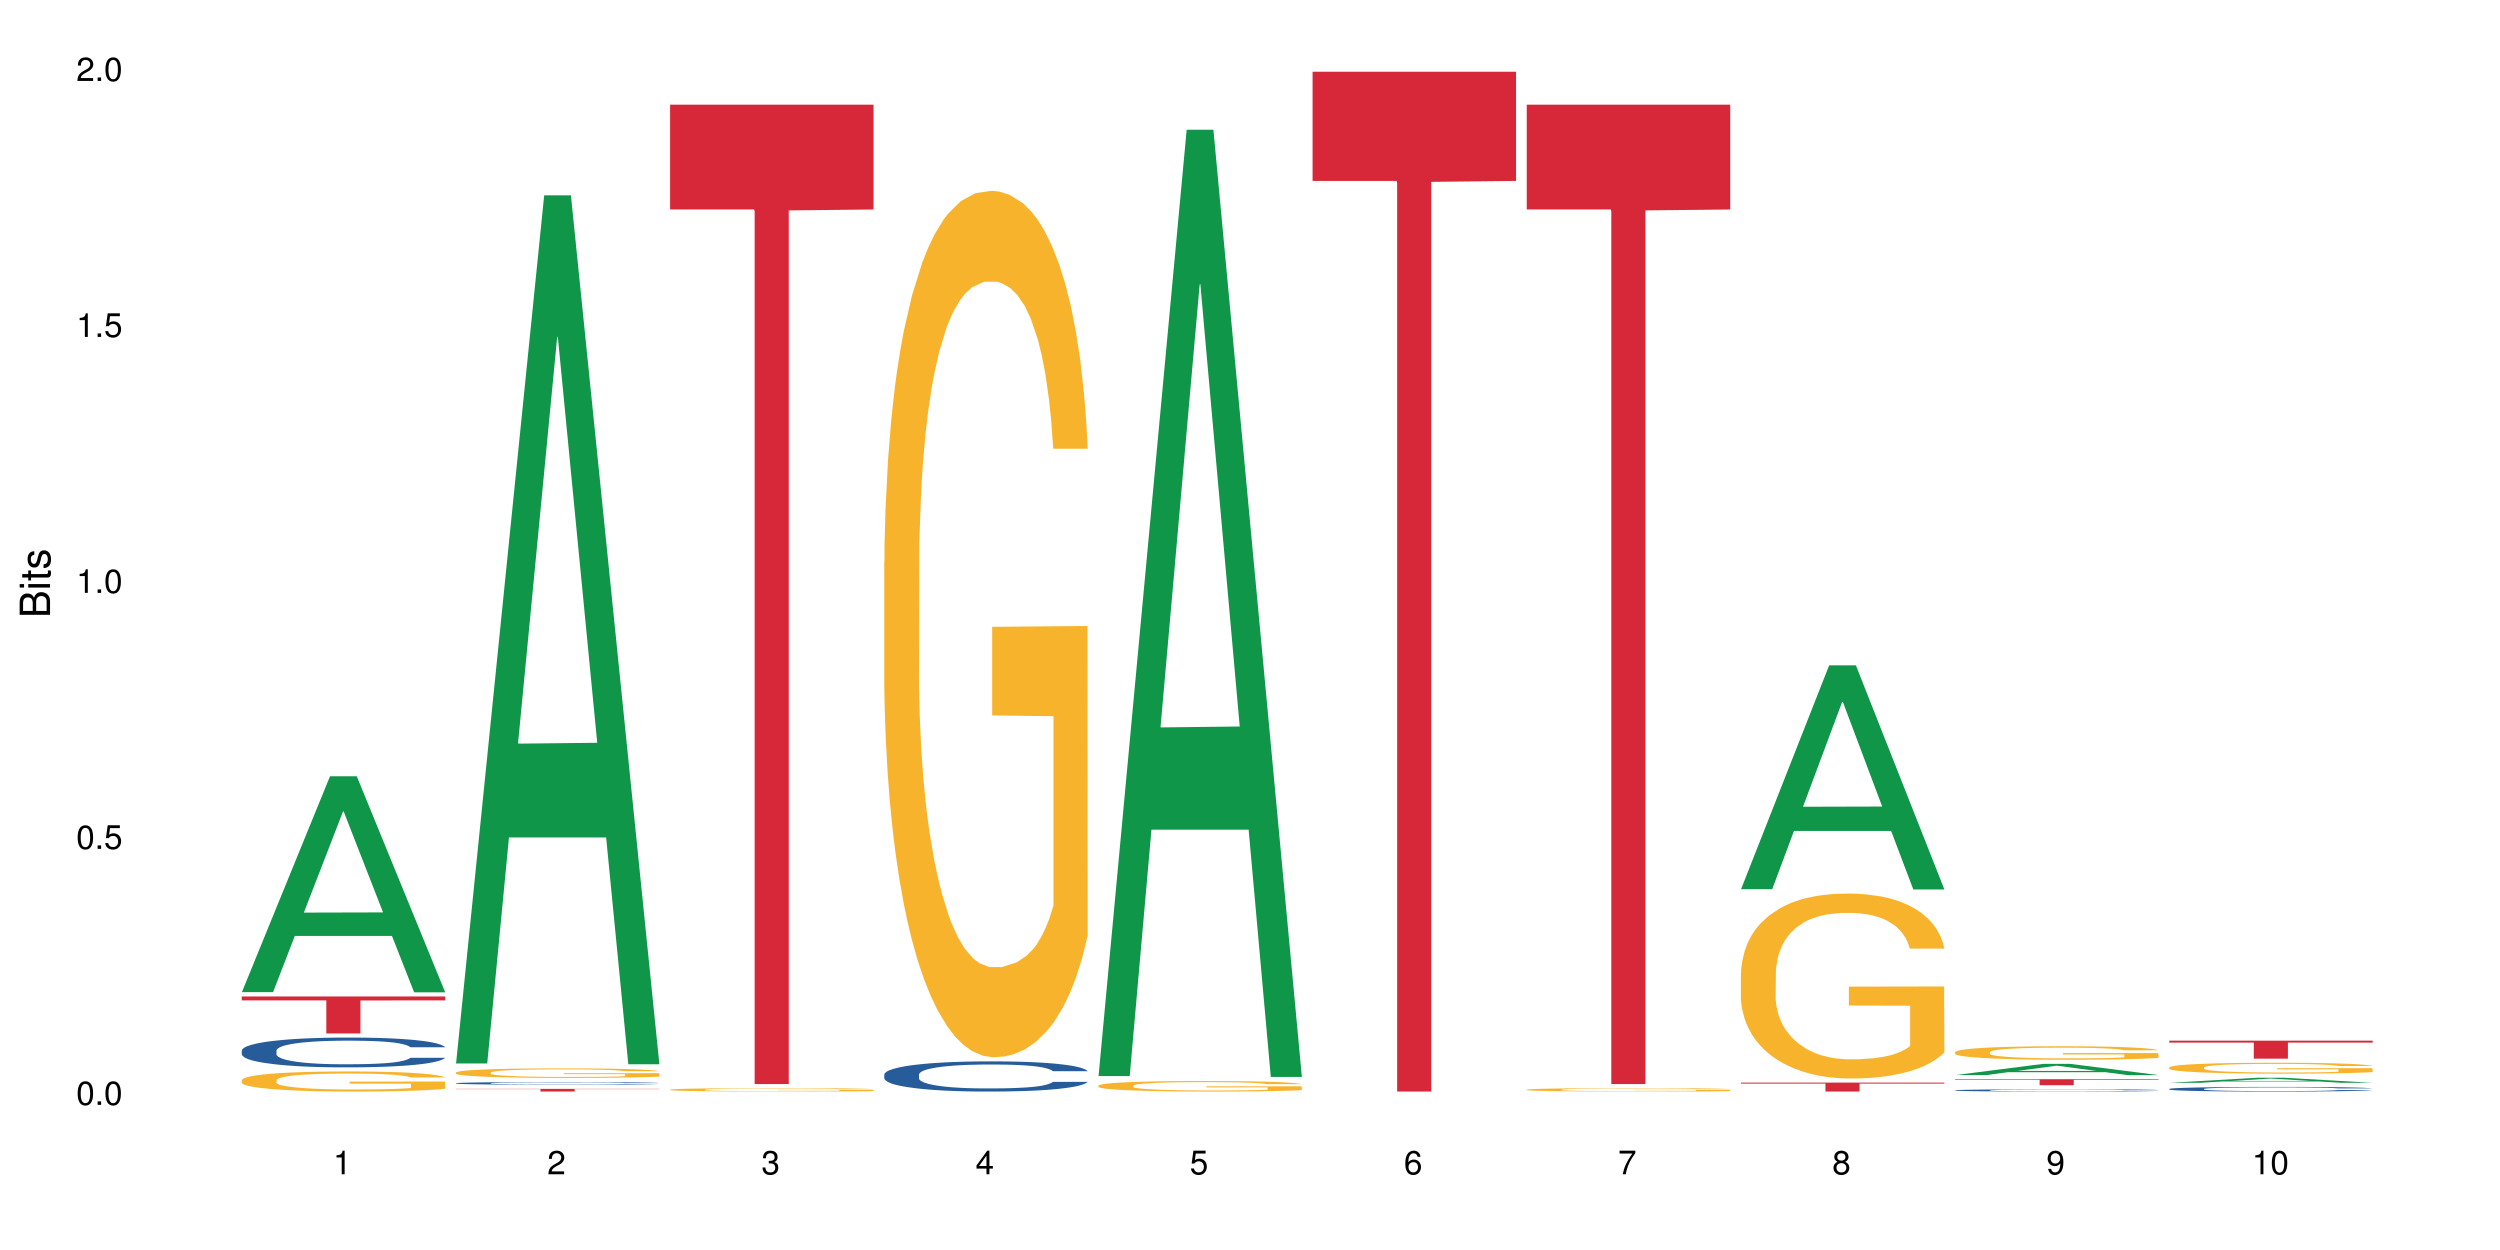 <?xml version="1.0" encoding="UTF-8"?>
<svg xmlns="http://www.w3.org/2000/svg" xmlns:xlink="http://www.w3.org/1999/xlink" width="720pt" height="360pt" viewBox="0 0 720 360" version="1.1">
<defs>
<g>
<symbol overflow="visible" id="glyph0-0">
<path style="stroke:none;" d=""/>
</symbol>
<symbol overflow="visible" id="glyph0-1">
<path style="stroke:none;" d="M 2.641 -6.797 C 2 -6.797 1.422 -6.531 1.078 -6.047 C 0.641 -5.453 0.406 -4.547 0.406 -3.297 C 0.406 -1 1.188 0.219 2.641 0.219 C 4.078 0.219 4.859 -1 4.859 -3.234 C 4.859 -4.562 4.656 -5.438 4.203 -6.047 C 3.844 -6.531 3.281 -6.797 2.641 -6.797 Z M 2.641 -6.047 C 3.547 -6.047 4 -5.125 4 -3.312 C 4 -1.375 3.562 -0.484 2.625 -0.484 C 1.734 -0.484 1.281 -1.422 1.281 -3.281 C 1.281 -5.141 1.734 -6.047 2.641 -6.047 Z M 2.641 -6.047 "/>
</symbol>
<symbol overflow="visible" id="glyph0-2">
<path style="stroke:none;" d="M 1.828 -1 L 0.828 -1 L 0.828 0 L 1.828 0 Z M 1.828 -1 "/>
</symbol>
<symbol overflow="visible" id="glyph0-3">
<path style="stroke:none;" d="M 4.562 -6.797 L 1.062 -6.797 L 0.547 -3.094 L 1.328 -3.094 C 1.719 -3.562 2.047 -3.734 2.578 -3.734 C 3.484 -3.734 4.062 -3.109 4.062 -2.094 C 4.062 -1.125 3.484 -0.531 2.578 -0.531 C 1.828 -0.531 1.375 -0.906 1.188 -1.672 L 0.328 -1.672 C 0.453 -1.109 0.547 -0.844 0.75 -0.594 C 1.125 -0.078 1.828 0.219 2.594 0.219 C 3.969 0.219 4.922 -0.781 4.922 -2.219 C 4.922 -3.562 4.031 -4.484 2.719 -4.484 C 2.25 -4.484 1.859 -4.359 1.469 -4.062 L 1.734 -5.969 L 4.562 -5.969 Z M 4.562 -6.797 "/>
</symbol>
<symbol overflow="visible" id="glyph0-4">
<path style="stroke:none;" d="M 2.484 -4.844 L 2.484 0 L 3.328 0 L 3.328 -6.797 L 2.766 -6.797 C 2.469 -5.75 2.281 -5.609 0.984 -5.453 L 0.984 -4.844 Z M 2.484 -4.844 "/>
</symbol>
<symbol overflow="visible" id="glyph0-5">
<path style="stroke:none;" d="M 4.859 -0.828 L 1.281 -0.828 C 1.359 -1.391 1.672 -1.75 2.5 -2.234 L 3.469 -2.75 C 4.406 -3.266 4.906 -3.969 4.906 -4.812 C 4.906 -5.375 4.672 -5.906 4.266 -6.266 C 3.859 -6.625 3.375 -6.797 2.719 -6.797 C 1.859 -6.797 1.219 -6.5 0.844 -5.922 C 0.609 -5.562 0.5 -5.125 0.484 -4.438 L 1.328 -4.438 C 1.359 -4.906 1.406 -5.188 1.531 -5.406 C 1.75 -5.812 2.188 -6.062 2.703 -6.062 C 3.469 -6.062 4.031 -5.516 4.031 -4.781 C 4.031 -4.25 3.719 -3.797 3.125 -3.438 L 2.234 -2.938 C 0.812 -2.141 0.406 -1.5 0.328 0 L 4.859 0 Z M 4.859 -0.828 "/>
</symbol>
<symbol overflow="visible" id="glyph0-6">
<path style="stroke:none;" d="M 2.125 -3.125 L 2.578 -3.125 C 3.516 -3.125 3.984 -2.703 3.984 -1.891 C 3.984 -1.031 3.469 -0.531 2.578 -0.531 C 1.656 -0.531 1.203 -0.984 1.156 -1.969 L 0.312 -1.969 C 0.344 -1.422 0.438 -1.078 0.609 -0.766 C 0.953 -0.109 1.625 0.219 2.547 0.219 C 3.953 0.219 4.859 -0.609 4.859 -1.906 C 4.859 -2.766 4.516 -3.25 3.703 -3.516 C 4.344 -3.766 4.656 -4.25 4.656 -4.938 C 4.656 -6.109 3.875 -6.797 2.578 -6.797 C 1.203 -6.797 0.484 -6.047 0.453 -4.609 L 1.297 -4.609 C 1.312 -5.016 1.344 -5.25 1.453 -5.453 C 1.641 -5.828 2.062 -6.062 2.594 -6.062 C 3.344 -6.062 3.797 -5.625 3.797 -4.906 C 3.797 -4.422 3.609 -4.141 3.25 -3.984 C 3.016 -3.891 2.719 -3.844 2.125 -3.844 Z M 2.125 -3.125 "/>
</symbol>
<symbol overflow="visible" id="glyph0-7">
<path style="stroke:none;" d="M 3.141 -1.625 L 3.141 0 L 3.984 0 L 3.984 -1.625 L 4.984 -1.625 L 4.984 -2.391 L 3.984 -2.391 L 3.984 -6.797 L 3.359 -6.797 L 0.266 -2.516 L 0.266 -1.625 Z M 3.141 -2.391 L 1 -2.391 L 3.141 -5.359 Z M 3.141 -2.391 "/>
</symbol>
<symbol overflow="visible" id="glyph0-8">
<path style="stroke:none;" d="M 4.781 -5.031 C 4.609 -6.141 3.891 -6.797 2.844 -6.797 C 2.094 -6.797 1.422 -6.438 1.031 -5.828 C 0.609 -5.172 0.406 -4.344 0.406 -3.094 C 0.406 -1.953 0.578 -1.234 0.984 -0.625 C 1.359 -0.078 1.953 0.219 2.703 0.219 C 3.984 0.219 4.922 -0.734 4.922 -2.078 C 4.922 -3.344 4.062 -4.234 2.844 -4.234 C 2.172 -4.234 1.641 -3.969 1.281 -3.469 C 1.281 -5.125 1.828 -6.047 2.797 -6.047 C 3.391 -6.047 3.797 -5.672 3.938 -5.031 Z M 2.734 -3.484 C 3.547 -3.484 4.062 -2.922 4.062 -2 C 4.062 -1.156 3.484 -0.531 2.703 -0.531 C 1.922 -0.531 1.328 -1.188 1.328 -2.047 C 1.328 -2.891 1.906 -3.484 2.734 -3.484 Z M 2.734 -3.484 "/>
</symbol>
<symbol overflow="visible" id="glyph0-9">
<path style="stroke:none;" d="M 4.984 -6.797 L 0.438 -6.797 L 0.438 -5.969 L 4.109 -5.969 C 2.5 -3.656 1.828 -2.234 1.328 0 L 2.219 0 C 2.594 -2.172 3.453 -4.047 4.984 -6.094 Z M 4.984 -6.797 "/>
</symbol>
<symbol overflow="visible" id="glyph0-10">
<path style="stroke:none;" d="M 3.75 -3.578 C 4.453 -4 4.688 -4.344 4.688 -4.984 C 4.688 -6.047 3.844 -6.797 2.641 -6.797 C 1.438 -6.797 0.594 -6.047 0.594 -4.984 C 0.594 -4.359 0.828 -4.016 1.516 -3.578 C 0.734 -3.203 0.359 -2.641 0.359 -1.891 C 0.359 -0.641 1.297 0.219 2.641 0.219 C 3.984 0.219 4.922 -0.641 4.922 -1.875 C 4.922 -2.641 4.531 -3.203 3.75 -3.578 Z M 2.641 -6.047 C 3.359 -6.047 3.812 -5.625 3.812 -4.969 C 3.812 -4.344 3.344 -3.922 2.641 -3.922 C 1.922 -3.922 1.453 -4.344 1.453 -4.984 C 1.453 -5.625 1.922 -6.047 2.641 -6.047 Z M 2.641 -3.203 C 3.484 -3.203 4.062 -2.672 4.062 -1.875 C 4.062 -1.062 3.484 -0.531 2.625 -0.531 C 1.797 -0.531 1.219 -1.078 1.219 -1.875 C 1.219 -2.672 1.797 -3.203 2.641 -3.203 Z M 2.641 -3.203 "/>
</symbol>
<symbol overflow="visible" id="glyph0-11">
<path style="stroke:none;" d="M 0.516 -1.547 C 0.672 -0.438 1.406 0.219 2.438 0.219 C 3.188 0.219 3.859 -0.141 4.266 -0.75 C 4.688 -1.406 4.891 -2.25 4.891 -3.484 C 4.891 -4.625 4.703 -5.359 4.312 -5.953 C 3.938 -6.5 3.344 -6.797 2.594 -6.797 C 1.297 -6.797 0.359 -5.844 0.359 -4.516 C 0.359 -3.25 1.234 -2.344 2.453 -2.344 C 3.094 -2.344 3.562 -2.578 4.016 -3.109 C 4 -1.453 3.469 -0.531 2.5 -0.531 C 1.906 -0.531 1.484 -0.906 1.359 -1.547 Z M 2.578 -6.062 C 3.375 -6.062 3.969 -5.406 3.969 -4.531 C 3.969 -3.688 3.375 -3.094 2.547 -3.094 C 1.734 -3.094 1.234 -3.672 1.234 -4.578 C 1.234 -5.438 1.797 -6.062 2.578 -6.062 Z M 2.578 -6.062 "/>
</symbol>
<symbol overflow="visible" id="glyph1-0">
<path style="stroke:none;" d=""/>
</symbol>
<symbol overflow="visible" id="glyph1-1">
<path style="stroke:none;" d="M 0 -0.953 L 0 -4.891 C 0 -5.719 -0.234 -6.344 -0.734 -6.797 C -1.188 -7.234 -1.812 -7.469 -2.5 -7.469 C -3.547 -7.469 -4.188 -7 -4.625 -5.875 C -4.984 -6.672 -5.641 -7.094 -6.531 -7.094 C -7.156 -7.094 -7.734 -6.859 -8.141 -6.391 C -8.562 -5.938 -8.75 -5.344 -8.75 -4.5 L -8.75 -0.953 Z M -4.984 -2.062 L -7.766 -2.062 L -7.766 -4.219 C -7.766 -4.844 -7.688 -5.203 -7.453 -5.5 C -7.219 -5.812 -6.859 -5.969 -6.375 -5.969 C -5.906 -5.969 -5.531 -5.812 -5.297 -5.5 C -5.062 -5.203 -4.984 -4.844 -4.984 -4.219 Z M -0.984 -2.062 L -4 -2.062 L -4 -4.781 C -4 -5.328 -3.859 -5.688 -3.578 -5.953 C -3.297 -6.219 -2.922 -6.359 -2.484 -6.359 C -2.062 -6.359 -1.688 -6.219 -1.406 -5.953 C -1.109 -5.688 -0.984 -5.328 -0.984 -4.781 Z M -0.984 -2.062 "/>
</symbol>
<symbol overflow="visible" id="glyph1-2">
<path style="stroke:none;" d="M -6.281 -1.797 L -6.281 -0.797 L 0 -0.797 L 0 -1.797 Z M -8.75 -1.797 L -8.75 -0.797 L -7.484 -0.797 L -7.484 -1.797 Z M -8.75 -1.797 "/>
</symbol>
<symbol overflow="visible" id="glyph1-3">
<path style="stroke:none;" d="M -6.281 -3.047 L -6.281 -2.016 L -8.016 -2.016 L -8.016 -1.016 L -6.281 -1.016 L -6.281 -0.172 L -5.469 -0.172 L -5.469 -1.016 L -0.719 -1.016 C -0.078 -1.016 0.281 -1.453 0.281 -2.234 C 0.281 -2.469 0.25 -2.719 0.188 -3.047 L -0.641 -3.047 C -0.609 -2.922 -0.594 -2.766 -0.594 -2.562 C -0.594 -2.141 -0.719 -2.016 -1.156 -2.016 L -5.469 -2.016 L -5.469 -3.047 Z M -6.281 -3.047 "/>
</symbol>
<symbol overflow="visible" id="glyph1-4">
<path style="stroke:none;" d="M -4.531 -5.25 C -5.766 -5.25 -6.469 -4.422 -6.469 -2.969 C -6.469 -1.516 -5.719 -0.562 -4.547 -0.562 C -3.562 -0.562 -3.094 -1.062 -2.734 -2.562 L -2.516 -3.484 C -2.344 -4.188 -2.094 -4.469 -1.625 -4.469 C -1.047 -4.469 -0.641 -3.875 -0.641 -3 C -0.641 -2.453 -0.797 -2 -1.062 -1.75 C -1.25 -1.594 -1.422 -1.531 -1.875 -1.469 L -1.875 -0.406 C -0.422 -0.453 0.281 -1.266 0.281 -2.922 C 0.281 -4.5 -0.5 -5.516 -1.719 -5.516 C -2.656 -5.516 -3.172 -4.984 -3.469 -3.734 L -3.703 -2.766 C -3.891 -1.953 -4.156 -1.609 -4.594 -1.609 C -5.172 -1.609 -5.547 -2.125 -5.547 -2.938 C -5.547 -3.75 -5.203 -4.172 -4.531 -4.203 Z M -4.531 -5.25 "/>
</symbol>
</g>
</defs>
<g id="surface116701">
<rect x="0" y="0" width="720" height="360" style="fill:rgb(100%,100%,100%);fill-opacity:1;stroke:none;"/>
<path style=" stroke:none;fill-rule:nonzero;fill:rgb(6.275%,58.824%,28.235%);fill-opacity:1;" d="M 69.629 285.738 L 69.691 285.68 L 95.047 223.555 L 102.746 223.555 L 128.223 285.797 L 119.273 285.797 L 112.887 269.551 L 84.902 269.551 L 78.645 285.738 L 69.629 285.738 L 87.598 262.828 L 110.32 262.77 L 98.988 233.727 L 98.863 233.668 L 98.738 233.844 L 87.535 262.77 L 87.598 262.828 Z M 69.629 285.738 "/>
<path style=" stroke:none;fill-rule:nonzero;fill:rgb(14.51%,36.078%,60%);fill-opacity:1;" d="M 69.629 302.555 L 69.699 302.547 L 69.699 302.359 L 69.914 302.062 L 70.414 301.688 L 70.914 301.426 L 72.203 300.965 L 73.988 300.516 L 75.848 300.172 L 77.203 299.969 L 78.418 299.812 L 81.207 299.523 L 82.992 299.371 L 84.922 299.238 L 87.281 299.105 L 88.996 299.027 L 92.852 298.902 L 95.711 298.848 L 97.926 298.824 L 102.715 298.824 L 105.574 298.855 L 107.645 298.895 L 109.93 298.957 L 111.859 299.027 L 115.219 299.199 L 118.219 299.418 L 119.578 299.547 L 121.723 299.789 L 123.367 300.023 L 124.508 300.227 L 125.797 300.516 L 126.938 300.871 L 127.797 301.27 L 128.223 301.605 L 118.219 301.605 L 117.719 301.293 L 117.148 301.051 L 116.078 300.73 L 115.004 300.5 L 113.504 300.273 L 112.148 300.125 L 110.289 299.977 L 108.645 299.883 L 106.93 299.812 L 105.285 299.766 L 102.141 299.719 L 98.5 299.719 L 97.141 299.734 L 94.355 299.797 L 92.852 299.852 L 90.711 299.961 L 89.207 300.062 L 87.422 300.219 L 86.207 300.352 L 84.707 300.559 L 83.637 300.738 L 82.422 300.996 L 81.707 301.191 L 81.062 301.41 L 80.492 301.672 L 80.062 301.945 L 79.777 302.234 L 79.633 302.516 L 79.633 303.73 L 79.777 304.016 L 80.133 304.344 L 81.062 304.82 L 82.422 305.238 L 83.992 305.566 L 85.492 305.801 L 86.352 305.91 L 87.492 306.039 L 89.281 306.195 L 91.852 306.352 L 93.352 306.414 L 95.641 306.477 L 97.996 306.508 L 101.141 306.508 L 103.93 306.477 L 105.785 306.438 L 107.715 306.375 L 110.359 306.242 L 112.004 306.117 L 113.434 305.965 L 114.504 305.816 L 115.219 305.691 L 116.293 305.449 L 117.148 305.184 L 117.793 304.906 L 118.219 304.641 L 128.223 304.641 L 127.797 304.957 L 127.152 305.262 L 126.508 305.488 L 125.508 305.762 L 124.367 306.004 L 122.723 306.281 L 121.363 306.461 L 119.578 306.656 L 117.934 306.805 L 116.148 306.938 L 113.504 307.094 L 111.789 307.176 L 109.93 307.246 L 107.715 307.309 L 104.93 307.363 L 101.93 307.395 L 99.141 307.402 L 96.141 307.387 L 93.926 307.355 L 90.996 307.285 L 87.352 307.145 L 84.707 306.992 L 82.633 306.844 L 80.848 306.688 L 78.848 306.477 L 76.273 306.133 L 74.703 305.863 L 73.633 305.645 L 72.418 305.34 L 71.559 305.066 L 70.559 304.625 L 69.844 304.07 L 69.629 303.637 Z M 69.629 302.555 "/>
<path style=" stroke:none;fill-rule:nonzero;fill:rgb(96.863%,70.196%,16.863%);fill-opacity:1;" d="M 69.629 311.062 L 69.699 311.055 L 69.699 310.949 L 69.988 310.711 L 70.703 310.383 L 71.629 310.113 L 72.629 309.902 L 73.273 309.793 L 74.344 309.633 L 75.273 309.516 L 77.633 309.277 L 80.633 309.059 L 82.277 308.961 L 84.137 308.871 L 86.777 308.77 L 87.992 308.734 L 91.711 308.648 L 95.926 308.598 L 100.57 308.582 L 102.715 308.586 L 105.645 308.605 L 109.645 308.664 L 111.934 308.719 L 113.719 308.77 L 115.578 308.84 L 117.863 308.945 L 120.008 309.074 L 121.723 309.199 L 123.438 309.359 L 124.867 309.527 L 126.082 309.711 L 127.152 309.934 L 127.797 310.121 L 128.223 310.305 L 118.293 310.305 L 117.719 310.121 L 117.078 309.977 L 116.004 309.801 L 114.934 309.676 L 113.863 309.574 L 111.859 309.438 L 110.145 309.352 L 108.004 309.277 L 105.93 309.23 L 103.57 309.199 L 102.141 309.188 L 98.355 309.188 L 94.926 309.227 L 92.926 309.27 L 91.496 309.312 L 89.496 309.391 L 88.281 309.453 L 87.566 309.496 L 85.422 309.66 L 83.992 309.809 L 83.207 309.906 L 82.207 310.066 L 81.492 310.211 L 80.707 310.422 L 80.277 310.578 L 79.703 310.938 L 79.633 311.891 L 79.848 312.09 L 80.277 312.309 L 80.848 312.5 L 81.707 312.699 L 82.562 312.852 L 84.062 313.059 L 85.352 313.195 L 86.352 313.285 L 88.281 313.43 L 89.066 313.477 L 90.922 313.57 L 92.852 313.645 L 95.211 313.711 L 96.996 313.742 L 99.855 313.77 L 103.5 313.77 L 107.789 313.734 L 110.504 313.695 L 112.359 313.652 L 113.574 313.613 L 115.078 313.555 L 116.148 313.504 L 117.148 313.445 L 118.363 313.355 L 118.363 312.09 L 100.715 312.086 L 100.715 311.496 L 128.152 311.488 L 128.223 313.555 L 126.723 313.699 L 124.867 313.836 L 123.078 313.941 L 121.223 314.031 L 118.578 314.133 L 116.434 314.195 L 113.148 314.27 L 110.145 314.316 L 107 314.348 L 104.215 314.367 L 100.93 314.371 L 97.996 314.359 L 94.855 314.328 L 92.352 314.285 L 90.066 314.234 L 87.781 314.164 L 84.922 314.055 L 83.062 313.965 L 81.133 313.852 L 79.203 313.719 L 77.488 313.578 L 76.348 313.465 L 75.203 313.34 L 73.988 313.18 L 72.844 313 L 71.988 312.836 L 71.203 312.652 L 70.629 312.477 L 70.059 312.238 L 69.773 312.051 L 69.629 311.887 Z M 69.629 311.062 "/>
<path style=" stroke:none;fill-rule:nonzero;fill:rgb(83.922%,15.686%,22.353%);fill-opacity:1;" d="M 69.629 286.977 L 128.223 286.977 L 128.223 288.117 L 103.805 288.129 L 103.805 297.645 L 93.98 297.645 L 93.98 288.137 L 93.836 288.117 L 69.629 288.117 Z M 69.629 286.977 "/>
<path style=" stroke:none;fill-rule:nonzero;fill:rgb(6.275%,58.824%,28.235%);fill-opacity:1;" d="M 131.309 306.277 L 131.371 306.043 L 156.727 56.25 L 164.426 56.25 L 189.902 306.512 L 180.953 306.512 L 174.566 241.188 L 146.582 241.188 L 140.324 306.277 L 131.309 306.277 L 149.273 214.164 L 172 213.926 L 160.668 97.137 L 160.543 96.902 L 160.418 97.609 L 149.211 213.926 L 149.273 214.164 Z M 131.309 306.277 "/>
<path style=" stroke:none;fill-rule:nonzero;fill:rgb(14.51%,36.078%,60%);fill-opacity:1;" d="M 131.309 311.965 L 131.379 311.961 L 131.379 311.945 L 131.594 311.918 L 132.094 311.883 L 132.594 311.859 L 133.883 311.816 L 135.668 311.777 L 137.523 311.746 L 138.883 311.727 L 140.098 311.711 L 142.883 311.684 L 144.672 311.672 L 146.602 311.66 L 148.957 311.648 L 150.672 311.641 L 154.531 311.629 L 157.391 311.625 L 159.605 311.621 L 164.395 311.621 L 167.25 311.625 L 169.324 311.629 L 171.609 311.633 L 173.539 311.641 L 176.898 311.656 L 179.898 311.676 L 181.258 311.688 L 183.402 311.711 L 185.043 311.73 L 186.188 311.75 L 187.473 311.777 L 188.617 311.809 L 189.477 311.844 L 189.902 311.875 L 179.898 311.875 L 179.398 311.848 L 178.828 311.824 L 177.758 311.797 L 176.684 311.773 L 175.184 311.754 L 173.824 311.742 L 171.969 311.727 L 170.324 311.719 L 168.609 311.711 L 166.965 311.707 L 163.82 311.703 L 158.82 311.703 L 156.031 311.711 L 154.531 311.715 L 152.387 311.727 L 150.887 311.734 L 149.102 311.75 L 147.887 311.762 L 146.387 311.781 L 145.312 311.797 L 144.098 311.82 L 143.387 311.84 L 142.742 311.859 L 142.172 311.883 L 141.742 311.906 L 141.457 311.934 L 141.312 311.961 L 141.312 312.07 L 141.457 312.098 L 141.812 312.125 L 142.742 312.172 L 144.098 312.207 L 145.672 312.238 L 147.172 312.262 L 148.031 312.27 L 149.172 312.281 L 150.961 312.297 L 153.531 312.309 L 155.031 312.316 L 157.32 312.32 L 159.676 312.324 L 162.82 312.324 L 165.609 312.32 L 167.465 312.316 L 169.395 312.312 L 172.039 312.301 L 173.684 312.289 L 175.113 312.273 L 176.184 312.262 L 176.898 312.25 L 177.969 312.227 L 178.828 312.203 L 179.473 312.18 L 179.898 312.152 L 189.902 312.152 L 189.477 312.184 L 188.832 312.211 L 188.188 312.23 L 187.188 312.258 L 186.047 312.277 L 184.402 312.305 L 183.043 312.32 L 181.258 312.34 L 179.613 312.352 L 177.828 312.363 L 175.184 312.379 L 173.469 312.387 L 171.609 312.391 L 169.395 312.398 L 166.609 312.402 L 163.605 312.406 L 157.82 312.406 L 155.605 312.402 L 152.676 312.395 L 149.031 312.383 L 146.387 312.367 L 144.312 312.355 L 142.527 312.34 L 140.527 312.32 L 137.953 312.289 L 136.383 312.266 L 135.309 312.246 L 134.094 312.219 L 133.238 312.191 L 132.238 312.152 L 131.523 312.102 L 131.309 312.062 Z M 131.309 311.965 "/>
<path style=" stroke:none;fill-rule:nonzero;fill:rgb(96.863%,70.196%,16.863%);fill-opacity:1;" d="M 131.309 308.871 L 131.379 308.867 L 131.379 308.816 L 131.664 308.703 L 132.379 308.547 L 133.309 308.422 L 134.309 308.32 L 134.953 308.27 L 136.023 308.191 L 136.953 308.137 L 139.312 308.023 L 142.312 307.918 L 143.957 307.875 L 145.812 307.832 L 148.457 307.781 L 149.672 307.766 L 153.391 307.727 L 157.605 307.699 L 162.25 307.691 L 164.395 307.695 L 167.324 307.707 L 171.324 307.734 L 173.613 307.758 L 175.398 307.781 L 177.254 307.816 L 179.543 307.867 L 181.688 307.926 L 183.402 307.988 L 185.117 308.062 L 186.547 308.141 L 187.762 308.23 L 188.832 308.336 L 189.477 308.422 L 189.902 308.512 L 179.973 308.512 L 179.398 308.422 L 178.758 308.355 L 177.684 308.273 L 176.613 308.211 L 175.539 308.164 L 173.539 308.098 L 171.824 308.059 L 169.68 308.023 L 167.609 308 L 165.25 307.988 L 163.82 307.98 L 160.035 307.98 L 156.605 308 L 154.605 308.02 L 153.176 308.039 L 151.172 308.078 L 149.957 308.105 L 149.246 308.129 L 147.102 308.203 L 145.672 308.273 L 144.887 308.324 L 143.887 308.398 L 143.172 308.465 L 142.383 308.566 L 141.957 308.641 L 141.383 308.812 L 141.312 309.266 L 141.527 309.359 L 141.957 309.461 L 142.527 309.555 L 143.387 309.648 L 144.242 309.723 L 145.742 309.82 L 147.027 309.883 L 148.031 309.926 L 149.957 309.996 L 150.746 310.016 L 152.602 310.062 L 154.531 310.098 L 156.891 310.129 L 158.676 310.145 L 161.535 310.156 L 165.18 310.156 L 169.469 310.141 L 172.184 310.121 L 174.039 310.102 L 175.254 310.082 L 176.754 310.055 L 177.828 310.031 L 178.828 310.004 L 180.043 309.961 L 180.043 309.359 L 162.391 309.355 L 162.391 309.074 L 189.832 309.074 L 189.902 310.055 L 188.402 310.121 L 186.547 310.188 L 184.758 310.238 L 182.902 310.281 L 180.258 310.328 L 178.113 310.359 L 174.824 310.395 L 171.824 310.418 L 168.68 310.434 L 165.895 310.438 L 162.605 310.441 L 159.676 310.438 L 156.531 310.422 L 154.031 310.402 L 151.746 310.375 L 149.457 310.344 L 146.602 310.293 L 144.742 310.25 L 142.812 310.195 L 140.883 310.133 L 139.168 310.066 L 138.027 310.012 L 136.883 309.953 L 135.668 309.879 L 134.523 309.793 L 133.668 309.715 L 132.879 309.625 L 132.309 309.543 L 131.738 309.43 L 131.453 309.34 L 131.309 309.262 Z M 131.309 308.871 "/>
<path style=" stroke:none;fill-rule:nonzero;fill:rgb(83.922%,15.686%,22.353%);fill-opacity:1;" d="M 131.309 313.586 L 189.902 313.586 L 189.902 313.668 L 165.484 313.672 L 165.484 314.371 L 155.656 314.371 L 155.656 313.672 L 155.516 313.668 L 131.309 313.668 Z M 131.309 313.586 "/>
<path style=" stroke:none;fill-rule:nonzero;fill:rgb(96.863%,70.196%,16.863%);fill-opacity:1;" d="M 192.988 313.809 L 193.059 313.809 L 193.059 313.789 L 193.344 313.75 L 194.059 313.695 L 194.988 313.648 L 195.988 313.613 L 196.633 313.594 L 197.703 313.566 L 198.633 313.547 L 200.992 313.508 L 203.992 313.469 L 205.637 313.453 L 207.492 313.438 L 210.137 313.422 L 211.352 313.414 L 215.066 313.398 L 219.285 313.391 L 223.93 313.387 L 226.074 313.391 L 229.004 313.391 L 233.004 313.402 L 235.289 313.41 L 237.078 313.422 L 238.934 313.434 L 241.223 313.449 L 243.367 313.473 L 245.082 313.492 L 246.797 313.52 L 248.223 313.547 L 249.438 313.578 L 250.512 313.617 L 251.152 313.648 L 251.582 313.68 L 241.648 313.68 L 241.078 313.648 L 240.434 313.625 L 239.363 313.594 L 238.293 313.574 L 237.219 313.559 L 235.219 313.535 L 233.504 313.52 L 231.359 313.508 L 229.289 313.5 L 226.93 313.492 L 221.715 313.492 L 218.285 313.496 L 216.281 313.504 L 214.855 313.512 L 212.852 313.523 L 211.637 313.535 L 210.922 313.543 L 208.781 313.57 L 207.352 313.598 L 206.566 313.613 L 205.562 313.641 L 204.852 313.664 L 204.062 313.699 L 203.637 313.727 L 203.062 313.789 L 202.992 313.949 L 203.207 313.984 L 203.637 314.02 L 204.207 314.055 L 205.062 314.086 L 205.922 314.113 L 207.422 314.148 L 208.707 314.172 L 209.707 314.188 L 211.637 314.211 L 212.426 314.219 L 214.281 314.234 L 216.211 314.246 L 218.57 314.258 L 220.355 314.266 L 223.215 314.27 L 226.859 314.27 L 231.145 314.262 L 233.863 314.254 L 235.719 314.25 L 236.934 314.242 L 238.434 314.234 L 239.508 314.223 L 240.508 314.215 L 241.723 314.199 L 241.723 313.984 L 224.07 313.984 L 224.07 313.883 L 251.512 313.883 L 251.582 314.234 L 250.082 314.258 L 248.223 314.281 L 246.438 314.297 L 244.578 314.312 L 241.938 314.332 L 239.793 314.34 L 236.504 314.355 L 233.504 314.363 L 230.359 314.367 L 227.574 314.371 L 224.285 314.371 L 221.355 314.367 L 218.211 314.363 L 215.711 314.355 L 213.426 314.348 L 211.137 314.336 L 208.281 314.316 L 206.422 314.301 L 202.562 314.262 L 200.848 314.234 L 199.703 314.219 L 198.562 314.195 L 197.348 314.168 L 196.203 314.137 L 195.348 314.109 L 194.559 314.078 L 193.988 314.051 L 193.418 314.008 L 193.129 313.977 L 192.988 313.949 Z M 192.988 313.809 "/>
<path style=" stroke:none;fill-rule:nonzero;fill:rgb(83.922%,15.686%,22.353%);fill-opacity:1;" d="M 192.988 30.137 L 251.582 30.137 L 251.582 60.332 L 227.164 60.594 L 227.164 312.207 L 217.336 312.207 L 217.336 60.859 L 217.195 60.332 L 192.988 60.332 Z M 192.988 30.137 "/>
<path style=" stroke:none;fill-rule:nonzero;fill:rgb(14.51%,36.078%,60%);fill-opacity:1;" d="M 254.668 309.461 L 254.738 309.453 L 254.738 309.262 L 254.953 308.961 L 255.453 308.578 L 255.953 308.316 L 257.238 307.848 L 259.027 307.395 L 260.883 307.047 L 262.242 306.84 L 263.457 306.68 L 266.242 306.387 L 268.031 306.234 L 269.957 306.102 L 272.316 305.965 L 274.031 305.887 L 277.891 305.758 L 280.75 305.703 L 282.965 305.68 L 287.75 305.68 L 290.609 305.711 L 292.684 305.75 L 294.969 305.812 L 296.898 305.887 L 300.258 306.059 L 303.258 306.281 L 304.617 306.41 L 306.758 306.656 L 308.402 306.895 L 309.547 307.102 L 310.832 307.395 L 311.977 307.754 L 312.832 308.156 L 313.262 308.5 L 303.258 308.5 L 302.758 308.18 L 302.188 307.934 L 301.113 307.609 L 300.043 307.379 L 298.543 307.148 L 297.184 306.996 L 295.328 306.848 L 293.684 306.75 L 291.969 306.68 L 290.324 306.633 L 287.18 306.586 L 283.535 306.586 L 282.18 306.602 L 279.391 306.664 L 277.891 306.719 L 275.746 306.832 L 274.246 306.934 L 272.461 307.094 L 271.246 307.227 L 269.746 307.434 L 268.672 307.617 L 267.457 307.879 L 266.742 308.078 L 266.102 308.301 L 265.527 308.562 L 265.102 308.84 L 264.812 309.137 L 264.672 309.422 L 264.672 310.652 L 264.812 310.938 L 265.172 311.273 L 266.102 311.758 L 267.457 312.18 L 269.031 312.512 L 270.531 312.75 L 271.387 312.859 L 272.531 312.988 L 274.316 313.148 L 276.891 313.305 L 278.391 313.371 L 280.676 313.434 L 283.035 313.465 L 286.18 313.465 L 288.965 313.434 L 290.824 313.395 L 292.754 313.328 L 295.398 313.195 L 297.043 313.066 L 298.469 312.918 L 299.543 312.766 L 300.258 312.637 L 301.328 312.391 L 302.188 312.121 L 302.828 311.844 L 303.258 311.574 L 313.262 311.574 L 312.832 311.891 L 312.191 312.203 L 311.547 312.434 L 310.547 312.711 L 309.402 312.957 L 307.762 313.234 L 306.402 313.418 L 304.617 313.617 L 302.973 313.766 L 301.188 313.902 L 298.543 314.062 L 296.828 314.141 L 294.969 314.211 L 292.754 314.273 L 289.969 314.332 L 286.965 314.363 L 284.18 314.371 L 281.176 314.355 L 278.961 314.324 L 276.031 314.25 L 272.387 314.109 L 269.746 313.957 L 267.672 313.805 L 265.887 313.648 L 263.887 313.434 L 261.312 313.082 L 259.742 312.812 L 258.668 312.59 L 257.453 312.281 L 256.598 312.004 L 255.598 311.559 L 254.883 310.992 L 254.668 310.559 Z M 254.668 309.461 "/>
<path style=" stroke:none;fill-rule:nonzero;fill:rgb(96.863%,70.196%,16.863%);fill-opacity:1;" d="M 254.668 161.828 L 254.738 161.602 L 254.738 157.043 L 255.023 146.789 L 255.738 132.656 L 256.668 121.035 L 257.668 111.918 L 258.312 107.133 L 259.383 100.293 L 260.312 95.281 L 262.672 85.023 L 265.672 75.453 L 267.316 71.352 L 269.172 67.477 L 271.816 63.145 L 273.031 61.551 L 276.746 57.902 L 280.965 55.625 L 285.609 54.941 L 287.75 55.168 L 290.68 56.082 L 294.684 58.586 L 296.969 60.867 L 298.758 63.145 L 300.613 66.109 L 302.902 70.668 L 305.043 76.137 L 306.758 81.605 L 308.473 88.441 L 309.902 95.734 L 311.117 103.711 L 312.191 113.285 L 312.832 121.262 L 313.262 129.238 L 303.328 129.238 L 302.758 121.262 L 302.113 115.109 L 301.043 107.586 L 299.973 102.117 L 298.898 97.789 L 296.898 91.863 L 295.184 88.215 L 293.039 85.023 L 290.969 82.973 L 288.609 81.605 L 287.18 81.148 L 283.395 81.148 L 279.961 82.746 L 277.961 84.57 L 276.531 86.391 L 274.531 89.809 L 273.316 92.547 L 272.602 94.367 L 270.457 101.434 L 269.031 107.816 L 268.242 112.145 L 267.242 118.984 L 266.527 125.137 L 265.742 134.254 L 265.312 141.09 L 264.742 156.586 L 264.672 197.609 L 264.887 206.27 L 265.312 215.617 L 265.887 223.82 L 266.742 232.48 L 267.602 239.09 L 269.102 247.977 L 270.387 253.902 L 271.387 257.777 L 273.316 263.93 L 274.102 265.984 L 275.961 270.086 L 277.891 273.277 L 280.25 276.012 L 282.035 277.379 L 284.895 278.52 L 288.539 278.52 L 292.824 277.148 L 295.539 275.328 L 297.398 273.504 L 298.613 271.91 L 300.113 269.402 L 301.188 267.121 L 302.188 264.617 L 303.402 260.742 L 303.402 206.27 L 285.75 206.043 L 285.75 180.52 L 313.191 180.289 L 313.262 269.402 L 311.762 275.555 L 309.902 281.48 L 308.117 286.039 L 306.258 289.914 L 303.617 294.242 L 301.473 296.977 L 298.184 300.168 L 295.184 302.219 L 292.039 303.586 L 289.254 304.27 L 285.965 304.5 L 283.035 304.043 L 279.891 302.676 L 277.391 300.852 L 275.105 298.574 L 272.816 295.609 L 269.957 290.824 L 268.102 286.949 L 266.172 282.164 L 264.242 276.465 L 262.527 270.312 L 261.383 265.527 L 260.242 260.059 L 259.027 253.219 L 257.883 245.473 L 257.023 238.406 L 256.238 230.43 L 255.668 222.91 L 255.094 212.652 L 254.809 204.449 L 254.668 197.383 Z M 254.668 161.828 "/>
<path style=" stroke:none;fill-rule:nonzero;fill:rgb(6.275%,58.824%,28.235%);fill-opacity:1;" d="M 316.348 309.898 L 316.41 309.645 L 341.762 37.363 L 349.461 37.363 L 374.941 310.156 L 365.988 310.156 L 359.605 238.949 L 331.621 238.949 L 325.359 309.898 L 316.348 309.898 L 334.312 209.492 L 357.039 209.234 L 345.707 81.934 L 345.582 81.676 L 345.457 82.445 L 334.25 209.234 L 334.312 209.492 Z M 316.348 309.898 "/>
<path style=" stroke:none;fill-rule:nonzero;fill:rgb(96.863%,70.196%,16.863%);fill-opacity:1;" d="M 316.348 312.637 L 316.418 312.633 L 316.418 312.578 L 316.703 312.453 L 317.418 312.281 L 318.348 312.141 L 319.348 312.027 L 319.992 311.969 L 321.062 311.887 L 321.992 311.824 L 324.348 311.703 L 327.352 311.586 L 328.992 311.535 L 330.852 311.488 L 333.496 311.434 L 334.711 311.414 L 338.426 311.371 L 342.641 311.344 L 347.289 311.336 L 349.43 311.34 L 352.359 311.348 L 356.363 311.379 L 358.648 311.406 L 360.434 311.434 L 362.293 311.473 L 364.578 311.527 L 366.723 311.594 L 368.438 311.66 L 370.152 311.742 L 371.582 311.832 L 372.797 311.93 L 373.871 312.043 L 374.512 312.141 L 374.941 312.238 L 365.008 312.238 L 364.438 312.141 L 363.793 312.066 L 362.723 311.977 L 361.648 311.91 L 360.578 311.855 L 358.578 311.785 L 356.863 311.738 L 354.719 311.703 L 352.645 311.676 L 350.289 311.66 L 348.859 311.652 L 345.07 311.652 L 341.641 311.672 L 339.641 311.695 L 338.211 311.719 L 336.211 311.758 L 334.996 311.793 L 334.281 311.816 L 332.137 311.902 L 330.707 311.977 L 329.922 312.031 L 328.922 312.113 L 328.207 312.188 L 327.422 312.301 L 326.992 312.383 L 326.422 312.57 L 326.352 313.07 L 326.562 313.176 L 326.992 313.289 L 327.566 313.391 L 328.422 313.496 L 329.281 313.574 L 330.781 313.684 L 332.066 313.754 L 333.066 313.801 L 334.996 313.879 L 335.781 313.902 L 337.641 313.953 L 339.57 313.992 L 341.93 314.023 L 343.715 314.039 L 346.574 314.055 L 350.219 314.055 L 354.504 314.039 L 357.219 314.016 L 359.078 313.992 L 360.293 313.973 L 361.793 313.945 L 362.863 313.918 L 363.867 313.887 L 365.078 313.84 L 365.078 313.176 L 347.43 313.172 L 347.43 312.863 L 374.871 312.859 L 374.941 313.945 L 373.441 314.02 L 371.582 314.09 L 369.797 314.145 L 367.938 314.191 L 365.293 314.246 L 363.152 314.277 L 359.863 314.316 L 356.863 314.344 L 353.719 314.359 L 350.93 314.367 L 347.645 314.371 L 344.715 314.363 L 341.57 314.348 L 339.07 314.328 L 336.781 314.297 L 334.496 314.262 L 331.637 314.203 L 329.781 314.156 L 327.852 314.098 L 325.922 314.031 L 324.207 313.953 L 323.062 313.898 L 321.918 313.832 L 320.703 313.746 L 319.562 313.652 L 318.703 313.566 L 317.918 313.469 L 317.348 313.379 L 316.773 313.254 L 316.488 313.152 L 316.348 313.066 Z M 316.348 312.637 "/>
<path style=" stroke:none;fill-rule:nonzero;fill:rgb(83.922%,15.686%,22.353%);fill-opacity:1;" d="M 378.023 20.664 L 436.621 20.664 L 436.621 52.102 L 412.199 52.379 L 412.199 314.371 L 402.375 314.371 L 402.375 52.652 L 402.23 52.102 L 378.023 52.102 Z M 378.023 20.664 "/>
<path style=" stroke:none;fill-rule:nonzero;fill:rgb(96.863%,70.196%,16.863%);fill-opacity:1;" d="M 439.703 313.809 L 439.777 313.809 L 439.777 313.789 L 440.062 313.75 L 440.777 313.695 L 441.707 313.648 L 442.707 313.613 L 443.348 313.594 L 444.422 313.566 L 445.348 313.547 L 447.707 313.508 L 450.707 313.469 L 452.352 313.453 L 454.211 313.438 L 456.855 313.422 L 458.07 313.414 L 461.785 313.398 L 466 313.391 L 470.645 313.387 L 472.789 313.391 L 475.719 313.391 L 479.719 313.402 L 482.008 313.41 L 483.793 313.422 L 485.652 313.434 L 487.938 313.449 L 490.082 313.473 L 491.797 313.492 L 493.512 313.52 L 494.941 313.547 L 496.156 313.578 L 497.227 313.617 L 497.871 313.648 L 498.301 313.68 L 488.367 313.68 L 487.797 313.648 L 487.152 313.625 L 486.082 313.594 L 485.008 313.574 L 483.938 313.559 L 481.938 313.535 L 480.223 313.52 L 478.078 313.508 L 476.004 313.5 L 473.648 313.492 L 468.43 313.492 L 465 313.496 L 463 313.504 L 461.57 313.512 L 459.57 313.523 L 458.355 313.535 L 457.641 313.543 L 455.496 313.57 L 454.066 313.598 L 453.281 313.613 L 452.281 313.641 L 451.566 313.664 L 450.781 313.699 L 450.352 313.727 L 449.781 313.789 L 449.707 313.949 L 449.922 313.984 L 450.352 314.02 L 450.922 314.055 L 451.781 314.086 L 452.637 314.113 L 454.141 314.148 L 455.426 314.172 L 456.426 314.188 L 458.355 314.211 L 459.141 314.219 L 461 314.234 L 462.93 314.246 L 465.285 314.258 L 467.074 314.266 L 469.93 314.27 L 473.574 314.27 L 477.863 314.262 L 480.578 314.254 L 482.438 314.25 L 483.652 314.242 L 485.152 314.234 L 486.223 314.223 L 487.223 314.215 L 488.438 314.199 L 488.438 313.984 L 470.789 313.984 L 470.789 313.883 L 498.227 313.883 L 498.301 314.234 L 496.801 314.258 L 494.941 314.281 L 493.156 314.297 L 491.297 314.312 L 488.652 314.332 L 486.508 314.34 L 483.223 314.355 L 480.223 314.363 L 477.078 314.367 L 474.289 314.371 L 471.004 314.371 L 468.074 314.367 L 464.93 314.363 L 462.43 314.355 L 460.141 314.348 L 457.855 314.336 L 454.996 314.316 L 453.137 314.301 L 451.211 314.281 L 449.281 314.262 L 447.566 314.234 L 446.422 314.219 L 445.277 314.195 L 444.062 314.168 L 442.922 314.137 L 442.062 314.109 L 441.277 314.078 L 440.703 314.051 L 440.133 314.008 L 439.848 313.977 L 439.703 313.949 Z M 439.703 313.809 "/>
<path style=" stroke:none;fill-rule:nonzero;fill:rgb(83.922%,15.686%,22.353%);fill-opacity:1;" d="M 439.703 30.137 L 498.301 30.137 L 498.301 60.332 L 473.879 60.594 L 473.879 312.207 L 464.055 312.207 L 464.055 60.859 L 463.91 60.332 L 439.703 60.332 Z M 439.703 30.137 "/>
<path style=" stroke:none;fill-rule:nonzero;fill:rgb(6.275%,58.824%,28.235%);fill-opacity:1;" d="M 501.383 256.098 L 501.445 256.039 L 526.801 191.617 L 534.5 191.617 L 559.98 256.16 L 551.027 256.16 L 544.641 239.312 L 516.66 239.312 L 510.398 256.098 L 501.383 256.098 L 519.352 232.344 L 542.074 232.281 L 530.742 202.16 L 530.617 202.102 L 530.492 202.281 L 519.289 232.281 L 519.352 232.344 Z M 501.383 256.098 "/>
<path style=" stroke:none;fill-rule:nonzero;fill:rgb(96.863%,70.196%,16.863%);fill-opacity:1;" d="M 501.383 280.156 L 501.453 280.109 L 501.453 279.137 L 501.742 276.945 L 502.457 273.93 L 503.383 271.449 L 504.383 269.504 L 505.027 268.48 L 506.102 267.02 L 507.027 265.949 L 509.387 263.762 L 512.387 261.719 L 514.031 260.844 L 515.891 260.016 L 518.535 259.09 L 519.75 258.75 L 523.465 257.973 L 527.68 257.484 L 532.324 257.34 L 534.469 257.387 L 537.398 257.582 L 541.398 258.117 L 543.688 258.605 L 545.473 259.09 L 547.332 259.723 L 549.617 260.695 L 551.762 261.863 L 553.477 263.031 L 555.191 264.492 L 556.621 266.047 L 557.836 267.75 L 558.906 269.793 L 559.551 271.496 L 559.98 273.199 L 550.047 273.199 L 549.473 271.496 L 548.832 270.184 L 547.758 268.578 L 546.688 267.41 L 545.617 266.484 L 543.613 265.223 L 541.898 264.441 L 539.758 263.762 L 537.684 263.324 L 535.324 263.031 L 533.898 262.934 L 530.109 262.934 L 526.68 263.273 L 524.68 263.664 L 523.25 264.055 L 521.25 264.781 L 520.035 265.367 L 519.32 265.758 L 517.176 267.266 L 515.746 268.625 L 514.961 269.551 L 513.961 271.012 L 513.246 272.324 L 512.461 274.27 L 512.031 275.73 L 511.461 279.039 L 511.387 287.797 L 511.602 289.645 L 512.031 291.641 L 512.602 293.391 L 513.461 295.242 L 514.316 296.652 L 515.816 298.551 L 517.105 299.812 L 518.105 300.641 L 520.035 301.953 L 520.82 302.391 L 522.68 303.27 L 524.605 303.949 L 526.965 304.535 L 528.75 304.824 L 531.609 305.07 L 535.254 305.07 L 539.543 304.777 L 542.258 304.387 L 544.113 304 L 545.328 303.656 L 546.832 303.121 L 547.902 302.637 L 548.902 302.102 L 550.117 301.273 L 550.117 289.645 L 532.469 289.598 L 532.469 284.148 L 559.906 284.098 L 559.98 303.121 L 558.477 304.438 L 556.621 305.699 L 554.832 306.676 L 552.977 307.5 L 550.332 308.426 L 548.188 309.008 L 544.902 309.691 L 541.898 310.129 L 538.754 310.422 L 535.969 310.566 L 532.684 310.613 L 529.754 310.52 L 526.609 310.227 L 524.105 309.836 L 521.82 309.352 L 519.535 308.719 L 516.676 307.695 L 514.816 306.867 L 512.887 305.848 L 510.957 304.629 L 509.242 303.316 L 508.102 302.297 L 506.957 301.129 L 505.742 299.668 L 504.598 298.016 L 503.742 296.504 L 502.957 294.801 L 502.383 293.195 L 501.812 291.008 L 501.527 289.258 L 501.383 287.746 Z M 501.383 280.156 "/>
<path style=" stroke:none;fill-rule:nonzero;fill:rgb(83.922%,15.686%,22.353%);fill-opacity:1;" d="M 501.383 311.793 L 559.98 311.793 L 559.98 312.07 L 535.559 312.074 L 535.559 314.371 L 525.734 314.371 L 525.734 312.074 L 525.59 312.07 L 501.383 312.07 Z M 501.383 311.793 "/>
<path style=" stroke:none;fill-rule:nonzero;fill:rgb(6.275%,58.824%,28.235%);fill-opacity:1;" d="M 563.062 309.625 L 563.125 309.625 L 588.48 306.391 L 596.18 306.391 L 621.656 309.629 L 612.707 309.629 L 606.32 308.785 L 578.336 308.785 L 572.078 309.625 L 563.062 309.625 L 581.031 308.434 L 603.754 308.43 L 592.422 306.922 L 592.297 306.918 L 592.172 306.926 L 580.965 308.43 L 581.031 308.434 Z M 563.062 309.625 "/>
<path style=" stroke:none;fill-rule:nonzero;fill:rgb(14.51%,36.078%,60%);fill-opacity:1;" d="M 563.062 314.004 L 563.133 314 L 563.133 313.988 L 563.348 313.965 L 563.848 313.938 L 564.348 313.918 L 565.637 313.883 L 567.422 313.848 L 569.281 313.82 L 570.637 313.805 L 571.852 313.793 L 574.641 313.77 L 576.426 313.762 L 578.355 313.75 L 580.711 313.738 L 582.426 313.734 L 586.285 313.723 L 589.145 313.719 L 596.148 313.719 L 599.004 313.723 L 601.078 313.723 L 603.363 313.727 L 605.293 313.734 L 608.652 313.746 L 611.652 313.762 L 613.012 313.773 L 615.156 313.793 L 616.797 313.809 L 617.941 313.824 L 619.227 313.848 L 620.371 313.875 L 621.23 313.906 L 621.656 313.93 L 611.652 313.93 L 611.152 313.906 L 610.582 313.887 L 609.512 313.863 L 608.438 313.848 L 606.938 313.828 L 605.578 313.816 L 603.723 313.805 L 602.078 313.797 L 600.363 313.793 L 598.719 313.789 L 595.574 313.785 L 591.93 313.785 L 590.574 313.789 L 587.785 313.793 L 586.285 313.797 L 584.145 313.805 L 582.641 313.812 L 580.855 313.824 L 579.641 313.836 L 578.141 313.852 L 577.066 313.863 L 575.855 313.883 L 575.141 313.898 L 574.496 313.914 L 573.926 313.934 L 573.496 313.957 L 573.211 313.977 L 573.066 314 L 573.066 314.09 L 573.211 314.113 L 573.566 314.137 L 574.496 314.176 L 575.855 314.207 L 577.426 314.23 L 578.926 314.25 L 579.785 314.258 L 580.926 314.266 L 582.715 314.277 L 585.285 314.289 L 586.785 314.297 L 589.074 314.301 L 597.363 314.301 L 599.219 314.297 L 601.148 314.293 L 603.793 314.281 L 605.438 314.273 L 606.867 314.262 L 607.938 314.25 L 608.652 314.242 L 609.723 314.223 L 610.582 314.203 L 611.227 314.18 L 611.652 314.16 L 621.656 314.16 L 621.23 314.184 L 620.586 314.207 L 619.941 314.227 L 618.941 314.246 L 617.801 314.266 L 616.156 314.285 L 614.797 314.301 L 613.012 314.312 L 611.367 314.324 L 609.582 314.336 L 606.938 314.348 L 605.223 314.352 L 603.363 314.359 L 601.148 314.363 L 598.363 314.367 L 595.363 314.371 L 589.574 314.371 L 587.359 314.367 L 584.43 314.363 L 580.785 314.352 L 578.141 314.34 L 576.066 314.328 L 574.281 314.316 L 572.281 314.301 L 569.707 314.273 L 568.137 314.254 L 567.062 314.238 L 565.848 314.215 L 564.992 314.191 L 563.992 314.16 L 563.277 314.117 L 563.062 314.086 Z M 563.062 314.004 "/>
<path style=" stroke:none;fill-rule:nonzero;fill:rgb(96.863%,70.196%,16.863%);fill-opacity:1;" d="M 563.062 302.992 L 563.133 302.988 L 563.133 302.914 L 563.422 302.758 L 564.133 302.535 L 565.062 302.355 L 566.062 302.215 L 566.707 302.141 L 567.777 302.031 L 568.707 301.953 L 571.066 301.793 L 574.066 301.645 L 575.711 301.582 L 577.57 301.52 L 580.211 301.453 L 581.426 301.43 L 585.145 301.371 L 589.359 301.336 L 594.004 301.328 L 596.148 301.328 L 599.078 301.344 L 603.078 301.383 L 605.367 301.418 L 607.152 301.453 L 609.012 301.5 L 611.297 301.57 L 613.441 301.656 L 615.156 301.742 L 616.871 301.848 L 618.301 301.961 L 619.516 302.086 L 620.586 302.234 L 621.23 302.359 L 621.656 302.484 L 611.727 302.484 L 611.152 302.359 L 610.512 302.262 L 609.438 302.145 L 608.367 302.062 L 607.293 301.992 L 605.293 301.902 L 603.578 301.844 L 601.434 301.793 L 599.363 301.762 L 597.004 301.742 L 595.574 301.734 L 591.789 301.734 L 588.359 301.758 L 586.359 301.789 L 584.93 301.816 L 582.93 301.867 L 581.715 301.91 L 581 301.941 L 578.855 302.051 L 577.426 302.148 L 576.641 302.215 L 575.641 302.324 L 574.926 302.418 L 574.137 302.562 L 573.711 302.668 L 573.137 302.91 L 573.066 303.547 L 573.281 303.684 L 573.711 303.828 L 574.281 303.957 L 575.141 304.09 L 575.996 304.191 L 577.496 304.332 L 578.785 304.422 L 579.785 304.484 L 581.715 304.578 L 582.5 304.613 L 584.355 304.676 L 586.285 304.727 L 588.645 304.77 L 590.43 304.789 L 593.289 304.809 L 596.934 304.809 L 601.223 304.785 L 603.938 304.758 L 605.793 304.73 L 607.008 304.703 L 608.508 304.664 L 609.582 304.629 L 610.582 304.59 L 611.797 304.531 L 611.797 303.684 L 594.148 303.68 L 594.148 303.281 L 621.586 303.277 L 621.656 304.664 L 620.156 304.762 L 618.301 304.852 L 616.512 304.926 L 614.656 304.984 L 612.012 305.051 L 609.867 305.094 L 606.582 305.145 L 603.578 305.176 L 600.434 305.195 L 597.648 305.207 L 594.359 305.211 L 591.43 305.203 L 588.289 305.184 L 585.785 305.156 L 583.5 305.117 L 581.211 305.074 L 578.355 305 L 576.496 304.938 L 574.566 304.863 L 572.637 304.773 L 570.922 304.68 L 569.781 304.605 L 568.637 304.52 L 567.422 304.414 L 566.277 304.293 L 565.422 304.184 L 564.633 304.059 L 564.062 303.941 L 563.492 303.781 L 563.207 303.652 L 563.062 303.543 Z M 563.062 302.992 "/>
<path style=" stroke:none;fill-rule:nonzero;fill:rgb(83.922%,15.686%,22.353%);fill-opacity:1;" d="M 563.062 310.809 L 621.656 310.809 L 621.656 310.992 L 597.238 310.996 L 597.238 312.539 L 587.41 312.539 L 587.41 310.996 L 587.27 310.992 L 563.062 310.992 Z M 563.062 310.809 "/>
<path style=" stroke:none;fill-rule:nonzero;fill:rgb(6.275%,58.824%,28.235%);fill-opacity:1;" d="M 624.742 311.848 L 624.805 311.848 L 650.156 310.391 L 657.859 310.391 L 683.336 311.852 L 674.387 311.852 L 668 311.469 L 640.016 311.469 L 633.758 311.848 L 624.742 311.848 L 642.707 311.312 L 665.434 311.309 L 654.102 310.629 L 653.977 310.625 L 653.852 310.629 L 642.645 311.309 L 642.707 311.312 Z M 624.742 311.848 "/>
<path style=" stroke:none;fill-rule:nonzero;fill:rgb(14.51%,36.078%,60%);fill-opacity:1;" d="M 624.742 313.613 L 624.812 313.613 L 624.812 313.582 L 625.027 313.535 L 625.527 313.477 L 626.027 313.438 L 627.312 313.363 L 629.102 313.293 L 630.957 313.242 L 632.316 313.207 L 633.531 313.184 L 636.316 313.141 L 638.105 313.117 L 640.035 313.094 L 642.391 313.074 L 644.105 313.062 L 647.965 313.043 L 650.824 313.035 L 653.039 313.031 L 657.828 313.031 L 660.684 313.035 L 662.758 313.039 L 665.043 313.051 L 666.973 313.062 L 670.332 313.09 L 673.332 313.121 L 674.691 313.141 L 676.836 313.18 L 678.477 313.219 L 679.621 313.25 L 680.906 313.293 L 682.051 313.352 L 682.91 313.414 L 683.336 313.465 L 673.332 313.465 L 672.832 313.414 L 672.262 313.379 L 671.188 313.328 L 670.117 313.293 L 668.617 313.258 L 667.258 313.234 L 665.402 313.211 L 663.758 313.195 L 662.043 313.184 L 660.398 313.176 L 657.254 313.168 L 653.609 313.168 L 652.254 313.172 L 649.465 313.184 L 647.965 313.191 L 645.82 313.207 L 644.32 313.223 L 642.535 313.246 L 641.32 313.27 L 639.82 313.301 L 638.746 313.328 L 637.531 313.371 L 636.816 313.398 L 636.176 313.434 L 635.602 313.477 L 635.176 313.52 L 634.891 313.562 L 634.746 313.605 L 634.746 313.797 L 634.891 313.84 L 635.246 313.895 L 636.176 313.969 L 637.531 314.031 L 639.105 314.082 L 640.605 314.121 L 641.465 314.137 L 642.605 314.156 L 644.395 314.184 L 646.965 314.207 L 648.465 314.215 L 650.754 314.227 L 653.109 314.23 L 656.254 314.23 L 659.043 314.227 L 660.898 314.219 L 662.828 314.211 L 665.473 314.188 L 667.117 314.168 L 668.547 314.145 L 669.617 314.125 L 670.332 314.102 L 671.402 314.066 L 672.262 314.023 L 672.902 313.98 L 673.332 313.938 L 683.336 313.938 L 682.91 313.988 L 682.266 314.035 L 681.621 314.07 L 680.621 314.113 L 679.477 314.152 L 677.836 314.195 L 676.477 314.223 L 674.691 314.254 L 673.047 314.277 L 671.262 314.297 L 668.617 314.324 L 666.902 314.336 L 665.043 314.348 L 662.828 314.355 L 660.043 314.363 L 657.039 314.371 L 654.254 314.371 L 651.254 314.367 L 649.039 314.363 L 646.109 314.352 L 642.465 314.332 L 639.82 314.309 L 637.746 314.285 L 635.961 314.258 L 633.961 314.227 L 631.387 314.172 L 629.816 314.129 L 628.742 314.098 L 627.527 314.047 L 626.672 314.004 L 625.672 313.938 L 624.957 313.852 L 624.742 313.781 Z M 624.742 313.613 "/>
<path style=" stroke:none;fill-rule:nonzero;fill:rgb(96.863%,70.196%,16.863%);fill-opacity:1;" d="M 624.742 307.414 L 624.812 307.41 L 624.812 307.355 L 625.098 307.227 L 625.812 307.047 L 626.742 306.902 L 627.742 306.785 L 628.387 306.727 L 629.457 306.641 L 630.387 306.578 L 632.746 306.449 L 635.746 306.328 L 637.391 306.273 L 639.246 306.227 L 641.891 306.172 L 643.105 306.152 L 646.82 306.105 L 651.039 306.078 L 655.684 306.07 L 657.828 306.07 L 660.758 306.082 L 664.758 306.113 L 667.043 306.145 L 668.832 306.172 L 670.688 306.211 L 672.977 306.266 L 675.121 306.336 L 676.836 306.402 L 678.551 306.492 L 679.98 306.582 L 681.191 306.684 L 682.266 306.805 L 682.91 306.902 L 683.336 307.004 L 673.406 307.004 L 672.832 306.902 L 672.191 306.824 L 671.117 306.73 L 670.047 306.664 L 668.973 306.609 L 666.973 306.535 L 665.258 306.488 L 663.113 306.449 L 661.043 306.422 L 658.684 306.402 L 657.254 306.398 L 653.469 306.398 L 650.039 306.418 L 648.035 306.441 L 646.609 306.465 L 644.605 306.508 L 643.391 306.543 L 642.676 306.566 L 640.535 306.652 L 639.105 306.734 L 638.32 306.789 L 637.316 306.875 L 636.605 306.953 L 635.816 307.066 L 635.391 307.152 L 634.816 307.348 L 634.746 307.863 L 634.961 307.973 L 635.391 308.09 L 635.961 308.195 L 636.816 308.305 L 637.676 308.387 L 639.176 308.5 L 640.461 308.574 L 641.465 308.621 L 643.391 308.699 L 644.18 308.727 L 646.035 308.777 L 647.965 308.816 L 650.324 308.852 L 652.109 308.867 L 654.969 308.883 L 658.613 308.883 L 662.898 308.867 L 665.617 308.844 L 667.473 308.82 L 668.688 308.801 L 670.188 308.77 L 671.262 308.738 L 672.262 308.707 L 673.477 308.66 L 673.477 307.973 L 655.824 307.969 L 655.824 307.648 L 683.266 307.645 L 683.336 308.77 L 681.836 308.844 L 679.98 308.922 L 678.191 308.977 L 676.336 309.027 L 673.691 309.082 L 671.547 309.113 L 668.258 309.156 L 665.258 309.18 L 662.113 309.199 L 659.328 309.207 L 656.039 309.211 L 653.109 309.203 L 649.965 309.188 L 647.465 309.164 L 645.18 309.137 L 642.891 309.098 L 640.035 309.039 L 638.176 308.988 L 636.246 308.93 L 634.316 308.855 L 632.602 308.781 L 631.457 308.719 L 630.316 308.652 L 629.102 308.562 L 627.957 308.469 L 627.102 308.379 L 626.312 308.277 L 625.742 308.184 L 625.172 308.055 L 624.883 307.949 L 624.742 307.863 Z M 624.742 307.414 "/>
<path style=" stroke:none;fill-rule:nonzero;fill:rgb(83.922%,15.686%,22.353%);fill-opacity:1;" d="M 624.742 299.707 L 683.336 299.707 L 683.336 300.262 L 658.918 300.266 L 658.918 304.891 L 649.09 304.891 L 649.09 300.273 L 648.949 300.262 L 624.742 300.262 Z M 624.742 299.707 "/>
<g style="fill:rgb(0%,0%,0%);fill-opacity:1;">
  <use xlink:href="#glyph0-1" x="21.957" y="318.198"/>
  <use xlink:href="#glyph0-2" x="27.291" y="318.198"/>
  <use xlink:href="#glyph0-1" x="29.958" y="318.198"/>
</g>
<g style="fill:rgb(0%,0%,0%);fill-opacity:1;">
  <use xlink:href="#glyph0-1" x="21.957" y="244.476"/>
  <use xlink:href="#glyph0-2" x="27.291" y="244.476"/>
  <use xlink:href="#glyph0-3" x="29.958" y="244.476"/>
</g>
<g style="fill:rgb(0%,0%,0%);fill-opacity:1;">
  <use xlink:href="#glyph0-4" x="21.957" y="170.753"/>
  <use xlink:href="#glyph0-2" x="27.291" y="170.753"/>
  <use xlink:href="#glyph0-1" x="29.958" y="170.753"/>
</g>
<g style="fill:rgb(0%,0%,0%);fill-opacity:1;">
  <use xlink:href="#glyph0-4" x="21.957" y="97.034"/>
  <use xlink:href="#glyph0-2" x="27.291" y="97.034"/>
  <use xlink:href="#glyph0-3" x="29.958" y="97.034"/>
</g>
<g style="fill:rgb(0%,0%,0%);fill-opacity:1;">
  <use xlink:href="#glyph0-5" x="21.957" y="23.312"/>
  <use xlink:href="#glyph0-2" x="27.291" y="23.312"/>
  <use xlink:href="#glyph0-1" x="29.958" y="23.312"/>
</g>
<g style="fill:rgb(0%,0%,0%);fill-opacity:1;">
  <use xlink:href="#glyph0-4" x="95.926" y="338.19"/>
</g>
<g style="fill:rgb(0%,0%,0%);fill-opacity:1;">
  <use xlink:href="#glyph0-5" x="157.605" y="338.19"/>
</g>
<g style="fill:rgb(0%,0%,0%);fill-opacity:1;">
  <use xlink:href="#glyph0-6" x="219.285" y="338.19"/>
</g>
<g style="fill:rgb(0%,0%,0%);fill-opacity:1;">
  <use xlink:href="#glyph0-7" x="280.965" y="338.19"/>
</g>
<g style="fill:rgb(0%,0%,0%);fill-opacity:1;">
  <use xlink:href="#glyph0-3" x="342.645" y="338.19"/>
</g>
<g style="fill:rgb(0%,0%,0%);fill-opacity:1;">
  <use xlink:href="#glyph0-8" x="404.324" y="338.19"/>
</g>
<g style="fill:rgb(0%,0%,0%);fill-opacity:1;">
  <use xlink:href="#glyph0-9" x="466" y="338.19"/>
</g>
<g style="fill:rgb(0%,0%,0%);fill-opacity:1;">
  <use xlink:href="#glyph0-10" x="527.68" y="338.19"/>
</g>
<g style="fill:rgb(0%,0%,0%);fill-opacity:1;">
  <use xlink:href="#glyph0-11" x="589.359" y="338.19"/>
</g>
<g style="fill:rgb(0%,0%,0%);fill-opacity:1;">
  <use xlink:href="#glyph0-4" x="648.539" y="338.19"/>
  <use xlink:href="#glyph0-1" x="653.873" y="338.19"/>
</g>
<g style="fill:rgb(0%,0%,0%);fill-opacity:1;">
  <use xlink:href="#glyph1-1" x="14.412" y="178.016"/>
  <use xlink:href="#glyph1-2" x="14.412" y="170.012"/>
  <use xlink:href="#glyph1-3" x="14.412" y="167.348"/>
  <use xlink:href="#glyph1-4" x="14.412" y="164.012"/>
</g>
</g>
</svg>
